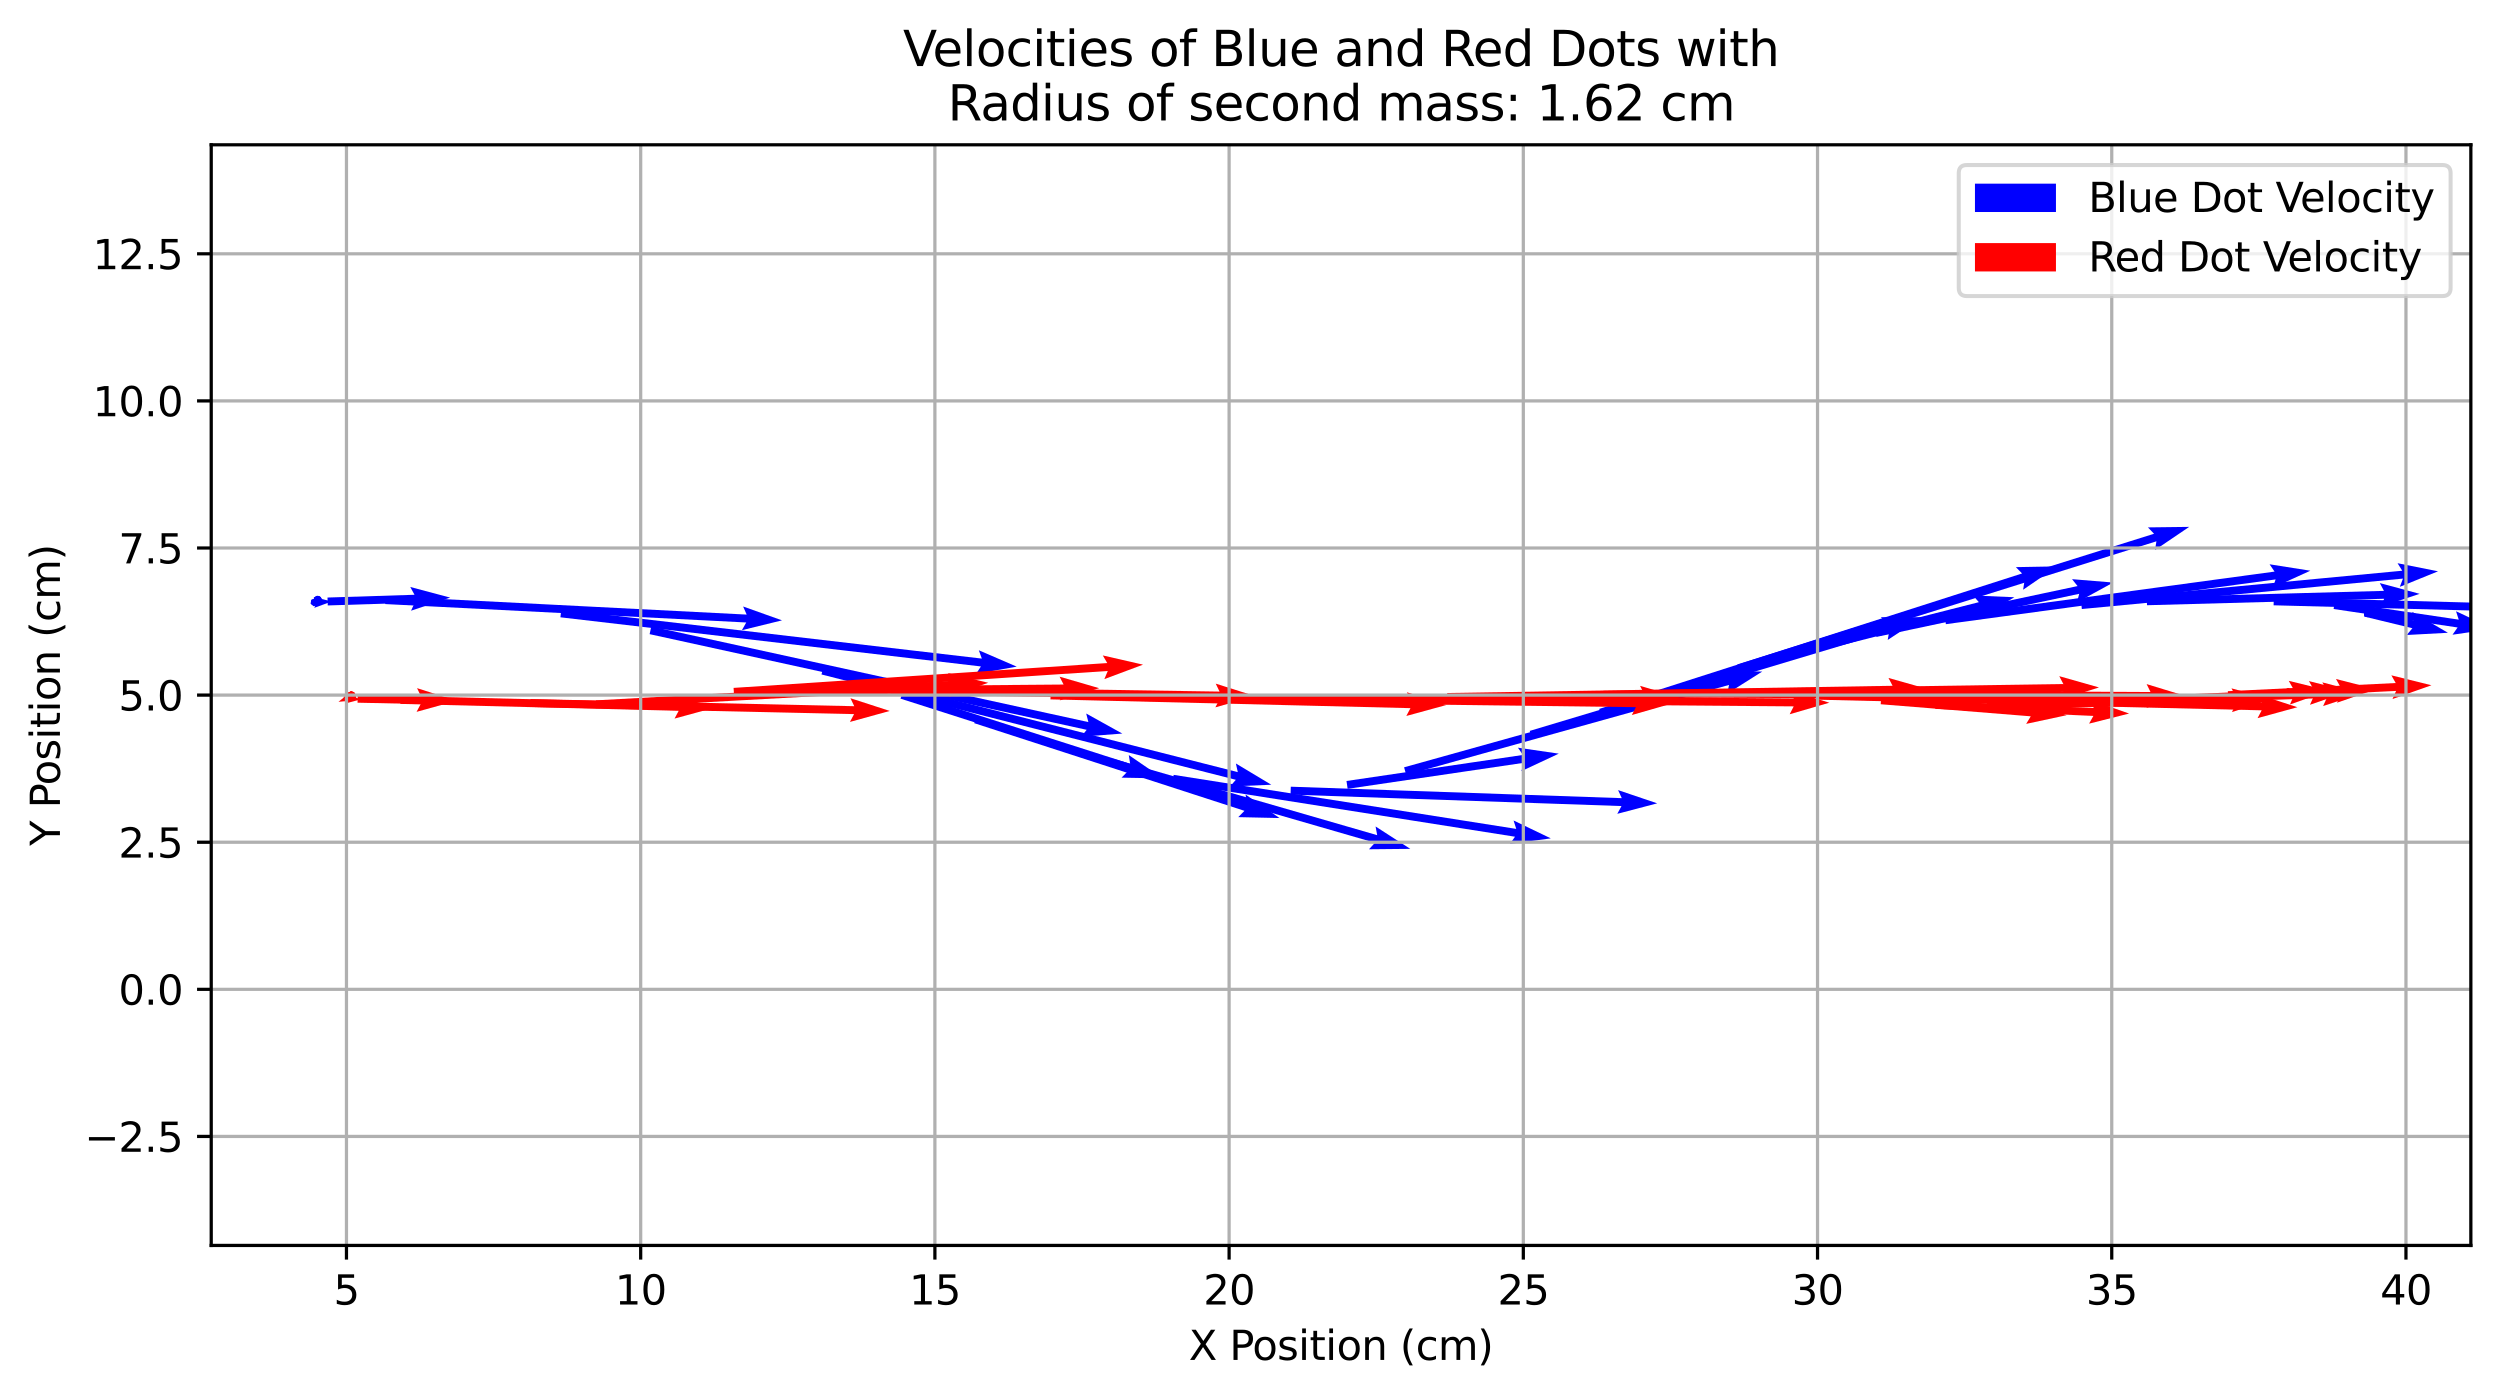 <?xml version="1.0" encoding="utf-8" standalone="no"?>
<!DOCTYPE svg PUBLIC "-//W3C//DTD SVG 1.1//EN"
  "http://www.w3.org/Graphics/SVG/1.1/DTD/svg11.dtd">
<svg xmlns:xlink="http://www.w3.org/1999/xlink" width="617.361pt" height="345.112pt" viewBox="0 0 617.361 345.112" xmlns="http://www.w3.org/2000/svg" version="1.1">
 <defs>
  <style type="text/css">*{stroke-linejoin: round; stroke-linecap: butt}</style>
 </defs>
 <g id="figure_1">
  <g id="patch_1">
   <path d="M 0 345.112 
L 617.361 345.112 
L 617.361 0 
L 0 0 
z
" style="fill: #ffffff"/>
  </g>
  <g id="axes_1">
   <g id="patch_2">
    <path d="M 52.161 307.555 
L 610.161 307.555 
L 610.161 35.755 
L 52.161 35.755 
z
" style="fill: #ffffff"/>
   </g>
   <g id="Quiver_1">
    <path d="M 78.16 147.191 
L 77.51 147.919 
L 77.815 148.847 
L 78.771 149.046 
L 79.422 148.318 
L 79.116 147.391 
L 78.16 147.191 
L 77.51 147.919 
" clip-path="url(#p876d530ec3)" style="fill: #0000ff"/>
    <path d="M 77.484 147.904 
L 77.828 148.818 
L 78.791 148.977 
L 79.411 148.223 
L 79.067 147.309 
L 78.104 147.149 
L 77.484 147.904 
L 77.828 148.818 
" clip-path="url(#p876d530ec3)" style="fill: #0000ff"/>
    <path d="M 77.646 148.666 
L 78.532 149.078 
L 79.331 148.517 
L 79.245 147.544 
L 78.36 147.132 
L 77.56 147.693 
L 77.646 148.666 
L 78.532 149.078 
" clip-path="url(#p876d530ec3)" style="fill: #0000ff"/>
    <path d="M 79.248 147.593 
L 78.399 147.11 
L 77.557 147.603 
L 77.562 148.58 
L 78.411 149.063 
L 79.254 148.57 
L 79.248 147.593 
L 78.399 147.11 
" clip-path="url(#p876d530ec3)" style="fill: #0000ff"/>
    <path d="M 79.188 148.751 
L 79.401 147.798 
L 78.682 147.137 
L 77.75 147.429 
L 77.538 148.382 
L 78.256 149.043 
L 79.188 148.751 
L 79.401 147.798 
" clip-path="url(#p876d530ec3)" style="fill: #0000ff"/>
    <path d="M 79.133 148.811 
L 79.4 147.872 
L 78.721 147.171 
L 77.774 147.408 
L 77.506 148.347 
L 78.185 149.049 
L 79.133 148.811 
L 79.4 147.872 
" clip-path="url(#p876d530ec3)" style="fill: #0000ff"/>
    <path d="M 77.933 148.955 
L 78.881 149.188 
L 79.557 148.483 
L 79.284 147.545 
L 78.336 147.312 
L 77.66 148.017 
L 77.933 148.955 
L 78.881 149.188 
" clip-path="url(#p876d530ec3)" style="fill: #0000ff"/>
    <path d="M 76.843 149.148 
L 77.658 149.687 
L 78.532 149.251 
L 78.591 148.277 
L 77.777 147.738 
L 76.903 148.173 
L 76.843 149.148 
L 77.658 149.687 
" clip-path="url(#p876d530ec3)" style="fill: #0000ff"/>
    <path d="M 76.693 149.068 
L 77.433 149.705 
L 78.355 149.383 
L 78.537 148.424 
L 77.797 147.787 
L 76.875 148.109 
L 76.693 149.068 
L 77.433 149.705 
" clip-path="url(#p876d530ec3)" style="fill: #0000ff"/>
    <path d="M 77.499 148.337 
L 77.941 148.311 
L 77.447 147.452 
L 81.949 148.52 
L 77.602 150.106 
L 77.993 149.196 
L 77.55 149.221 
L 77.499 148.337 
" clip-path="url(#p876d530ec3)" style="fill: #0000ff"/>
    <path d="M 80.874 147.56 
L 102.356 146.875 
L 101.317 144.954 
L 111.171 147.571 
L 101.504 150.81 
L 102.418 148.827 
L 80.937 149.512 
L 80.874 147.56 
" clip-path="url(#p876d530ec3)" style="fill: #0000ff"/>
    <path d="M 95.226 147.221 
L 184.385 151.769 
L 183.509 149.769 
L 193.113 153.192 
L 183.211 155.62 
L 184.286 153.719 
L 95.126 149.171 
L 95.226 147.221 
" clip-path="url(#p876d530ec3)" style="fill: #0000ff"/>
    <path d="M 138.616 150.498 
L 242.459 162.635 
L 241.716 160.582 
L 251.075 164.625 
L 241.036 166.401 
L 242.232 164.575 
L 138.39 152.438 
L 138.616 150.498 
" clip-path="url(#p876d530ec3)" style="fill: #0000ff"/>
    <path d="M 160.835 154.693 
L 268.767 178.317 
L 268.231 176.2 
L 277.144 181.15 
L 266.978 181.924 
L 268.35 180.225 
L 160.418 156.601 
L 160.835 154.693 
" clip-path="url(#p876d530ec3)" style="fill: #0000ff"/>
    <path d="M 203.346 164.661 
L 305.663 190.675 
L 305.198 188.541 
L 313.94 193.786 
L 303.754 194.22 
L 305.182 192.567 
L 202.865 166.554 
L 203.346 164.661 
" clip-path="url(#p876d530ec3)" style="fill: #0000ff"/>
    <path d="M 222.97 170.666 
L 279.083 188.616 
L 278.748 186.459 
L 287.157 192.224 
L 276.963 192.039 
L 278.488 190.476 
L 222.375 172.526 
L 222.97 170.666 
" clip-path="url(#p876d530ec3)" style="fill: #0000ff"/>
    <path d="M 241.187 176.725 
L 307.915 198.371 
L 307.589 196.212 
L 315.974 202.012 
L 305.781 201.785 
L 307.313 200.229 
L 240.585 178.583 
L 241.187 176.725 
" clip-path="url(#p876d530ec3)" style="fill: #0000ff"/>
    <path d="M 274.675 187.319 
L 340.086 206.24 
L 339.691 204.093 
L 348.257 209.62 
L 338.063 209.721 
L 339.544 208.116 
L 274.132 189.196 
L 274.675 187.319 
" clip-path="url(#p876d530ec3)" style="fill: #0000ff"/>
    <path d="M 289.834 191.351 
L 374.429 204.694 
L 373.769 202.613 
L 382.958 207.028 
L 372.856 208.4 
L 374.125 206.623 
L 289.53 193.28 
L 289.834 191.351 
" clip-path="url(#p876d530ec3)" style="fill: #0000ff"/>
    <path d="M 318.757 194.272 
L 400.489 197.101 
L 399.58 195.115 
L 409.238 198.381 
L 399.378 200.971 
L 400.421 199.053 
L 318.689 196.223 
L 318.757 194.272 
" clip-path="url(#p876d530ec3)" style="fill: #0000ff"/>
    <path d="M 332.507 192.861 
L 376.092 186.427 
L 374.841 184.638 
L 384.929 186.11 
L 375.696 190.434 
L 376.377 188.359 
L 332.793 194.793 
L 332.507 192.861 
" clip-path="url(#p876d530ec3)" style="fill: #0000ff"/>
    <path d="M 346.734 189.484 
L 426.449 167.256 
L 424.983 165.637 
L 435.176 165.836 
L 426.557 171.281 
L 426.973 169.138 
L 347.259 191.365 
L 346.734 189.484 
" clip-path="url(#p876d530ec3)" style="fill: #0000ff"/>
    <path d="M 377.753 180.494 
L 465.973 154.009 
L 464.476 152.419 
L 474.671 152.417 
L 466.161 158.031 
L 466.535 155.879 
L 378.315 182.365 
L 377.753 180.494 
" clip-path="url(#p876d530ec3)" style="fill: #0000ff"/>
    <path d="M 394.916 175.059 
L 499.336 141.615 
L 497.81 140.052 
L 508.004 139.864 
L 499.598 145.632 
L 499.932 143.474 
L 395.511 176.919 
L 394.916 175.059 
" clip-path="url(#p876d530ec3)" style="fill: #0000ff"/>
    <path d="M 429.028 164.077 
L 531.93 131.808 
L 530.414 130.237 
L 540.608 130.11 
L 532.167 135.827 
L 532.515 133.672 
L 429.612 165.941 
L 429.028 164.077 
" clip-path="url(#p876d530ec3)" style="fill: #0000ff"/>
    <path d="M 445.942 159.562 
L 488.664 148.703 
L 487.237 147.05 
L 497.423 147.484 
L 488.68 152.729 
L 489.146 150.595 
L 446.423 161.455 
L 445.942 159.562 
" clip-path="url(#p876d530ec3)" style="fill: #0000ff"/>
    <path d="M 462.987 155.369 
L 513.042 144.729 
L 511.68 143.022 
L 521.841 143.857 
L 512.899 148.753 
L 513.448 146.639 
L 463.393 157.279 
L 462.987 155.369 
" clip-path="url(#p876d530ec3)" style="fill: #0000ff"/>
    <path d="M 480.255 152.201 
L 561.688 141.15 
L 560.457 139.346 
L 570.528 140.935 
L 561.245 145.152 
L 561.95 143.085 
L 480.518 154.136 
L 480.255 152.201 
" clip-path="url(#p876d530ec3)" style="fill: #0000ff"/>
    <path d="M 513.912 148.45 
L 593.22 140.937 
L 592.064 139.084 
L 602.062 141.08 
L 592.616 144.917 
L 593.404 142.881 
L 514.096 150.394 
L 513.912 148.45 
" clip-path="url(#p876d530ec3)" style="fill: #0000ff"/>
    <path d="M 530.138 147.505 
L 588.705 145.911 
L 587.676 143.985 
L 597.517 146.648 
L 587.835 149.842 
L 588.758 147.863 
L 530.191 149.457 
L 530.138 147.505 
" clip-path="url(#p876d530ec3)" style="fill: #0000ff"/>
    <path d="M 561.503 147.523 
L 616.278 148.963 
L 615.353 146.985 
L 625.038 150.17 
L 615.199 152.842 
L 616.226 150.916 
L 561.451 149.475 
L 561.503 147.523 
" clip-path="url(#p876d530ec3)" style="fill: #0000ff"/>
    <path d="M 576.561 148.458 
L 607.176 153.018 
L 606.498 150.943 
L 615.725 155.279 
L 605.635 156.738 
L 606.888 154.95 
L 576.274 150.39 
L 576.561 148.458 
" clip-path="url(#p876d530ec3)" style="fill: #0000ff"/>
    <path d="M 584.242 150.349 
L 596.19 153.244 
L 595.701 151.116 
L 604.502 156.262 
L 594.321 156.81 
L 595.73 155.142 
L 583.782 152.247 
L 584.242 150.349 
" clip-path="url(#p876d530ec3)" style="fill: #0000ff"/>
    <path d="M 585.615 151.563 
L 585.301 150.638 
L 584.344 150.448 
L 583.7 151.182 
L 584.014 152.106 
L 584.971 152.297 
L 585.615 151.563 
L 585.301 150.638 
" clip-path="url(#p876d530ec3)" style="fill: #0000ff"/>
    <path d="M 585.597 151.835 
L 585.532 150.861 
L 584.655 150.43 
L 583.844 150.973 
L 583.909 151.948 
L 584.785 152.378 
L 585.597 151.835 
L 585.532 150.861 
" clip-path="url(#p876d530ec3)" style="fill: #0000ff"/>
    <path d="M 585.704 151.699 
L 585.473 150.75 
L 584.535 150.477 
L 583.83 151.152 
L 584.062 152.1 
L 584.999 152.374 
L 585.704 151.699 
L 585.473 150.75 
" clip-path="url(#p876d530ec3)" style="fill: #0000ff"/>
    <path d="M 584.877 152.378 
L 585.66 151.796 
L 585.548 150.826 
L 584.652 150.438 
L 583.868 151.021 
L 583.98 151.991 
L 584.877 152.378 
L 585.66 151.796 
" clip-path="url(#p876d530ec3)" style="fill: #0000ff"/>
    <path d="M 584.226 152.273 
L 585.2 152.34 
L 585.745 151.53 
L 585.316 150.653 
L 584.342 150.586 
L 583.797 151.396 
L 584.226 152.273 
L 585.2 152.34 
" clip-path="url(#p876d530ec3)" style="fill: #0000ff"/>
    <path d="M 584.452 150.522 
L 583.8 151.25 
L 584.104 152.178 
L 585.06 152.378 
L 585.711 151.651 
L 585.407 150.723 
L 584.452 150.522 
L 583.8 151.25 
" clip-path="url(#p876d530ec3)" style="fill: #0000ff"/>
    <path d="M 584.559 150.451 
L 583.826 151.096 
L 584.019 152.054 
L 584.944 152.366 
L 585.677 151.72 
L 585.484 150.763 
L 584.559 150.451 
L 583.826 151.096 
" clip-path="url(#p876d530ec3)" style="fill: #0000ff"/>
    <path d="M 585.039 152.324 
L 585.692 151.597 
L 585.389 150.669 
L 584.433 150.468 
L 583.781 151.194 
L 584.084 152.122 
L 585.039 152.324 
L 585.692 151.597 
" clip-path="url(#p876d530ec3)" style="fill: #0000ff"/>
    <path d="M 585.144 152.346 
L 585.728 151.563 
L 585.342 150.666 
L 584.372 150.552 
L 583.788 151.335 
L 584.175 152.232 
L 585.144 152.346 
L 585.728 151.563 
" clip-path="url(#p876d530ec3)" style="fill: #0000ff"/>
    <path d="M 583.972 152.021 
L 584.87 152.403 
L 585.651 151.816 
L 585.533 150.847 
L 584.634 150.464 
L 583.854 151.051 
L 583.972 152.021 
L 584.87 152.403 
" clip-path="url(#p876d530ec3)" style="fill: #0000ff"/>
    <path d="M 584.145 150.687 
L 583.778 151.592 
L 584.378 152.362 
L 585.345 152.228 
L 585.712 151.323 
L 585.112 150.552 
L 584.145 150.687 
L 583.778 151.592 
" clip-path="url(#p876d530ec3)" style="fill: #0000ff"/>
    <path d="M 584.68 150.436 
L 583.863 150.971 
L 583.917 151.946 
L 584.789 152.386 
L 585.606 151.851 
L 585.552 150.877 
L 584.68 150.436 
L 583.863 150.971 
" clip-path="url(#p876d530ec3)" style="fill: #0000ff"/>
    <path d="M 585.668 151.756 
L 585.505 150.793 
L 584.59 150.453 
L 583.838 151.075 
L 584 152.038 
L 584.916 152.378 
L 585.668 151.756 
L 585.505 150.793 
" clip-path="url(#p876d530ec3)" style="fill: #0000ff"/>
    <path d="M 585.423 150.704 
L 584.47 150.492 
L 583.81 151.212 
L 584.104 152.144 
L 585.057 152.355 
L 585.717 151.635 
L 585.423 150.704 
L 584.47 150.492 
" clip-path="url(#p876d530ec3)" style="fill: #0000ff"/>
    <path d="M 583.8 151.469 
L 584.351 152.276 
L 585.325 152.203 
L 585.748 151.323 
L 585.197 150.516 
L 584.224 150.589 
L 583.8 151.469 
L 584.351 152.276 
" clip-path="url(#p876d530ec3)" style="fill: #0000ff"/>
    <path d="M 583.761 151.487 
L 584.314 152.292 
L 585.287 152.216 
L 585.708 151.335 
L 585.155 150.53 
L 584.182 150.606 
L 583.761 151.487 
L 584.314 152.292 
" clip-path="url(#p876d530ec3)" style="fill: #0000ff"/>
    <path d="M 584.994 150.462 
L 584.044 150.69 
L 583.767 151.627 
L 584.44 152.335 
L 585.389 152.107 
L 585.666 151.17 
L 584.994 150.462 
L 584.044 150.69 
" clip-path="url(#p876d530ec3)" style="fill: #0000ff"/>
    <path d="M 585.683 151.681 
L 585.463 150.73 
L 584.529 150.444 
L 583.815 151.11 
L 584.035 152.062 
L 584.968 152.347 
L 585.683 151.681 
L 585.463 150.73 
" clip-path="url(#p876d530ec3)" style="fill: #0000ff"/>
    <path d="M 585.704 151.781 
L 585.564 150.815 
L 584.657 150.453 
L 583.89 151.058 
L 584.031 152.024 
L 584.938 152.386 
L 585.704 151.781 
L 585.564 150.815 
" clip-path="url(#p876d530ec3)" style="fill: #0000ff"/>
    <path d="M 584.02 152.015 
L 584.926 152.379 
L 585.695 151.777 
L 585.557 150.81 
L 584.651 150.446 
L 583.882 151.049 
L 584.02 152.015 
L 584.926 152.379 
" clip-path="url(#p876d530ec3)" style="fill: #0000ff"/>
    <path d="M 583.89 151.883 
L 584.706 152.42 
L 585.578 151.981 
L 585.634 151.006 
L 584.818 150.47 
L 583.946 150.908 
L 583.89 151.883 
L 584.706 152.42 
" clip-path="url(#p876d530ec3)" style="fill: #0000ff"/>
    <path d="M 584.447 150.497 
L 583.809 151.236 
L 584.13 152.159 
L 585.089 152.342 
L 585.727 151.603 
L 585.406 150.681 
L 584.447 150.497 
L 583.809 151.236 
" clip-path="url(#p876d530ec3)" style="fill: #0000ff"/>
    <path d="M 583.85 150.99 
L 583.947 151.962 
L 584.837 152.363 
L 585.63 151.793 
L 585.533 150.822 
L 584.642 150.42 
L 583.85 150.99 
L 583.947 151.962 
" clip-path="url(#p876d530ec3)" style="fill: #0000ff"/>
    <path d="M 585.332 152.192 
L 585.72 151.296 
L 585.139 150.511 
L 584.169 150.622 
L 583.78 151.518 
L 584.361 152.303 
L 585.332 152.192 
L 585.72 151.296 
" clip-path="url(#p876d530ec3)" style="fill: #0000ff"/>
    <path d="M 583.855 151.792 
L 584.634 152.38 
L 585.533 152 
L 585.654 151.031 
L 584.874 150.442 
L 583.975 150.823 
L 583.855 151.792 
L 584.634 152.38 
" clip-path="url(#p876d530ec3)" style="fill: #0000ff"/>
    <path d="M 584.83 152.387 
L 585.622 151.816 
L 585.523 150.844 
L 584.633 150.444 
L 583.841 151.015 
L 583.939 151.986 
L 584.83 152.387 
L 585.622 151.816 
" clip-path="url(#p876d530ec3)" style="fill: #0000ff"/>
    <path d="M 585.475 152.143 
L 585.717 151.197 
L 585.02 150.514 
L 584.079 150.777 
L 583.836 151.723 
L 584.534 152.406 
L 585.475 152.143 
L 585.717 151.197 
" clip-path="url(#p876d530ec3)" style="fill: #0000ff"/>
   </g>
   <g id="Quiver_2">
    <path d="M 86.068 172.237 
L 86.99 172.558 
L 87.729 171.92 
L 87.546 170.961 
L 86.624 170.64 
L 85.885 171.278 
L 86.068 172.237 
L 86.99 172.558 
" clip-path="url(#p876d530ec3)" style="fill: #ff0000"/>
    <path d="M 86.5 172.636 
L 87.431 172.341 
L 87.641 171.388 
L 86.92 170.729 
L 85.989 171.024 
L 85.779 171.977 
L 86.5 172.636 
L 87.431 172.341 
" clip-path="url(#p876d530ec3)" style="fill: #ff0000"/>
    <path d="M 85.786 171.724 
L 86.272 172.571 
L 87.249 172.574 
L 87.739 171.729 
L 87.253 170.882 
L 86.277 170.88 
L 85.786 171.724 
L 86.272 172.571 
" clip-path="url(#p876d530ec3)" style="fill: #ff0000"/>
    <path d="M 86.495 172.644 
L 87.395 172.266 
L 87.517 171.297 
L 86.739 170.706 
L 85.839 171.085 
L 85.717 172.054 
L 86.495 172.644 
L 87.395 172.266 
" clip-path="url(#p876d530ec3)" style="fill: #ff0000"/>
    <path d="M 87.702 172.02 
L 87.422 171.084 
L 86.471 170.859 
L 85.802 171.57 
L 86.082 172.505 
L 87.032 172.73 
L 87.702 172.02 
L 87.422 171.084 
" clip-path="url(#p876d530ec3)" style="fill: #ff0000"/>
    <path d="M 87.519 172.368 
L 87.684 171.406 
L 86.933 170.782 
L 86.017 171.12 
L 85.852 172.082 
L 86.602 172.706 
L 87.519 172.368 
L 87.684 171.406 
" clip-path="url(#p876d530ec3)" style="fill: #ff0000"/>
    <path d="M 86.329 172.678 
L 87.269 172.943 
L 87.969 172.262 
L 87.729 171.316 
L 86.789 171.05 
L 86.089 171.732 
L 86.329 172.678 
L 87.269 172.943 
" clip-path="url(#p876d530ec3)" style="fill: #ff0000"/>
    <path d="M 85.893 172.629 
L 85.671 172.72 
L 86.075 173.073 
L 83.582 173.314 
L 85.531 171.741 
L 85.49 172.276 
L 85.712 172.185 
L 85.893 172.629 
" clip-path="url(#p876d530ec3)" style="fill: #ff0000"/>
    <path d="M 84.923 173.033 
L 85.786 173.491 
L 86.613 172.973 
L 86.578 171.997 
L 85.716 171.539 
L 84.888 172.058 
L 84.923 173.033 
L 85.786 173.491 
" clip-path="url(#p876d530ec3)" style="fill: #ff0000"/>
    <path d="M 85.569 172.226 
L 85.926 172.238 
L 85.592 171.513 
L 89.125 172.699 
L 85.523 173.653 
L 85.903 172.951 
L 85.546 172.94 
L 85.569 172.226 
" clip-path="url(#p876d530ec3)" style="fill: #ff0000"/>
    <path d="M 88.333 171.575 
L 103.928 171.904 
L 102.993 169.931 
L 112.694 173.066 
L 102.87 175.789 
L 103.887 173.857 
L 88.292 173.528 
L 88.333 171.575 
" clip-path="url(#p876d530ec3)" style="fill: #ff0000"/>
    <path d="M 98.92 171.875 
L 167.649 173.571 
L 166.721 171.594 
L 176.41 174.764 
L 166.576 177.451 
L 167.601 175.523 
L 98.872 173.827 
L 98.92 171.875 
" clip-path="url(#p876d530ec3)" style="fill: #ff0000"/>
    <path d="M 130.994 172.628 
L 210.95 174.393 
L 210.017 172.419 
L 219.715 175.563 
L 209.887 178.277 
L 210.907 176.346 
L 130.95 174.581 
L 130.994 172.628 
" clip-path="url(#p876d530ec3)" style="fill: #ff0000"/>
    <path d="M 147.137 172.947 
L 235.201 168.112 
L 234.119 166.216 
L 244.03 168.606 
L 234.44 172.066 
L 235.308 170.062 
L 147.244 174.897 
L 147.137 172.947 
" clip-path="url(#p876d530ec3)" style="fill: #ff0000"/>
    <path d="M 181.15 169.872 
L 273.43 163.74 
L 272.326 161.856 
L 282.264 164.132 
L 272.714 167.702 
L 273.559 165.689 
L 181.279 171.821 
L 181.15 169.872 
" clip-path="url(#p876d530ec3)" style="fill: #ff0000"/>
    <path d="M 200.576 169.566 
L 262.646 169.042 
L 261.653 167.097 
L 271.442 169.944 
L 261.702 172.956 
L 262.662 170.995 
L 200.593 171.519 
L 200.576 169.566 
" clip-path="url(#p876d530ec3)" style="fill: #ff0000"/>
    <path d="M 219.969 169.523 
L 301.163 170.786 
L 300.217 168.818 
L 309.935 171.899 
L 300.126 174.676 
L 301.132 172.738 
L 219.938 171.475 
L 219.969 169.523 
" clip-path="url(#p876d530ec3)" style="fill: #ff0000"/>
    <path d="M 259.453 170.754 
L 348.352 172.923 
L 347.424 170.946 
L 357.114 174.113 
L 347.281 176.804 
L 348.305 174.875 
L 259.406 172.706 
L 259.453 170.754 
" clip-path="url(#p876d530ec3)" style="fill: #ff0000"/>
    <path d="M 279.151 171.128 
L 404 172.677 
L 403.048 170.712 
L 412.776 173.762 
L 402.975 176.57 
L 403.976 174.63 
L 279.127 173.081 
L 279.151 171.128 
" clip-path="url(#p876d530ec3)" style="fill: #ff0000"/>
    <path d="M 318.856 171.491 
L 442.96 172.483 
L 441.999 170.522 
L 451.74 173.53 
L 441.952 176.381 
L 442.944 174.436 
L 318.84 173.444 
L 318.856 171.491 
" clip-path="url(#p876d530ec3)" style="fill: #ff0000"/>
    <path d="M 338.165 171.6 
L 405.99 171.316 
L 405.005 169.367 
L 414.782 172.255 
L 405.03 175.226 
L 405.998 173.269 
L 338.173 173.553 
L 338.165 171.6 
" clip-path="url(#p876d530ec3)" style="fill: #ff0000"/>
    <path d="M 357.378 171.134 
L 467.359 169.354 
L 466.351 167.417 
L 476.162 170.188 
L 466.445 173.276 
L 467.39 171.307 
L 357.409 173.087 
L 357.378 171.134 
" clip-path="url(#p876d530ec3)" style="fill: #ff0000"/>
    <path d="M 395.847 170.6 
L 509.53 168.914 
L 508.524 166.975 
L 518.332 169.76 
L 508.611 172.834 
L 509.559 170.867 
L 395.876 172.553 
L 395.847 170.6 
" clip-path="url(#p876d530ec3)" style="fill: #ff0000"/>
    <path d="M 414.786 170.287 
L 531.06 170.891 
L 530.093 168.933 
L 539.843 171.913 
L 530.063 174.792 
L 531.05 172.844 
L 414.776 172.24 
L 414.786 170.287 
" clip-path="url(#p876d530ec3)" style="fill: #ff0000"/>
    <path d="M 449.202 170.838 
L 558.561 173.457 
L 557.631 171.481 
L 567.324 174.643 
L 557.491 177.338 
L 558.514 175.409 
L 449.155 172.791 
L 449.202 170.838 
" clip-path="url(#p876d530ec3)" style="fill: #ff0000"/>
    <path d="M 464.582 171.964 
L 501.64 174.944 
L 500.823 172.919 
L 510.322 176.621 
L 500.353 178.759 
L 501.483 176.89 
L 464.426 173.911 
L 464.582 171.964 
" clip-path="url(#p876d530ec3)" style="fill: #ff0000"/>
    <path d="M 477.992 173.113 
L 517.035 174.841 
L 516.146 172.847 
L 525.772 176.205 
L 515.887 178.7 
L 516.949 176.792 
L 477.906 175.064 
L 477.992 173.113 
" clip-path="url(#p876d530ec3)" style="fill: #ff0000"/>
    <path d="M 490.639 173.187 
L 552.07 171.913 
L 551.053 169.98 
L 560.877 172.706 
L 551.175 175.838 
L 552.11 173.865 
L 490.679 175.14 
L 490.639 173.187 
" clip-path="url(#p876d530ec3)" style="fill: #ff0000"/>
    <path d="M 514.959 172.347 
L 574.526 170.425 
L 573.487 168.504 
L 583.342 171.117 
L 573.676 174.36 
L 574.589 172.377 
L 515.022 174.299 
L 514.959 172.347 
" clip-path="url(#p876d530ec3)" style="fill: #ff0000"/>
    <path d="M 526.778 172.024 
L 571.24 170.101 
L 570.18 168.192 
L 580.062 170.697 
L 570.433 174.045 
L 571.324 172.052 
L 526.862 173.975 
L 526.778 172.024 
" clip-path="url(#p876d530ec3)" style="fill: #ff0000"/>
    <path d="M 550.154 170.686 
L 591.605 168.671 
L 590.535 166.768 
L 600.431 169.22 
L 590.819 172.62 
L 591.7 170.622 
L 550.249 172.637 
L 550.154 170.686 
" clip-path="url(#p876d530ec3)" style="fill: #ff0000"/>
    <path d="M 561.06 170.289 
L 577.921 169.589 
L 576.864 167.678 
L 586.742 170.2 
L 577.107 173.532 
L 578.002 171.54 
L 561.141 172.24 
L 561.06 170.289 
" clip-path="url(#p876d530ec3)" style="fill: #ff0000"/>
    <path d="M 564.671 170.107 
L 566.261 170.026 
L 565.185 168.125 
L 575.088 170.551 
L 565.486 173.977 
L 566.361 171.976 
L 564.771 172.058 
L 564.671 170.107 
" clip-path="url(#p876d530ec3)" style="fill: #ff0000"/>
    <path d="M 565.86 170.669 
L 565.073 170.091 
L 564.179 170.483 
L 564.072 171.454 
L 564.859 172.032 
L 565.753 171.639 
L 565.86 170.669 
L 565.073 170.091 
" clip-path="url(#p876d530ec3)" style="fill: #ff0000"/>
    <path d="M 565.785 170.436 
L 564.89 170.045 
L 564.104 170.625 
L 564.213 171.595 
L 565.108 171.986 
L 565.894 171.407 
L 565.785 170.436 
L 564.89 170.045 
" clip-path="url(#p876d530ec3)" style="fill: #ff0000"/>
    <path d="M 566.03 171.155 
L 565.673 170.247 
L 564.707 170.101 
L 564.098 170.865 
L 564.455 171.774 
L 565.421 171.919 
L 566.03 171.155 
L 565.673 170.247 
" clip-path="url(#p876d530ec3)" style="fill: #ff0000"/>
    <path d="M 564.033 171.148 
L 564.617 171.93 
L 565.587 171.816 
L 565.973 170.919 
L 565.389 170.137 
L 564.419 170.251 
L 564.033 171.148 
L 564.617 171.93 
" clip-path="url(#p876d530ec3)" style="fill: #ff0000"/>
    <path d="M 564.632 170.122 
L 564.049 170.905 
L 564.435 171.802 
L 565.405 171.916 
L 565.988 171.133 
L 565.602 170.236 
L 564.632 170.122 
L 564.049 170.905 
" clip-path="url(#p876d530ec3)" style="fill: #ff0000"/>
    <path d="M 565.511 170.163 
L 564.535 170.131 
L 564.019 170.96 
L 564.479 171.821 
L 565.455 171.853 
L 565.971 171.024 
L 565.511 170.163 
L 564.535 170.131 
" clip-path="url(#p876d530ec3)" style="fill: #ff0000"/>
    <path d="M 565.974 170.627 
L 565.231 169.993 
L 564.31 170.319 
L 564.133 171.279 
L 564.875 171.913 
L 565.796 171.587 
L 565.974 170.627 
L 565.231 169.993 
" clip-path="url(#p876d530ec3)" style="fill: #ff0000"/>
    <path d="M 564.561 171.882 
L 565.537 171.846 
L 565.994 170.983 
L 565.476 170.156 
L 564.5 170.191 
L 564.043 171.054 
L 564.561 171.882 
L 565.537 171.846 
" clip-path="url(#p876d530ec3)" style="fill: #ff0000"/>
    <path d="M 564.069 170.792 
L 564.347 171.728 
L 565.296 171.955 
L 565.968 171.246 
L 565.69 170.31 
L 564.74 170.083 
L 564.069 170.792 
L 564.347 171.728 
" clip-path="url(#p876d530ec3)" style="fill: #ff0000"/>
    <path d="M 564.377 170.268 
L 564.043 171.186 
L 564.672 171.933 
L 565.633 171.763 
L 565.967 170.845 
L 565.338 170.098 
L 564.377 170.268 
L 564.043 171.186 
" clip-path="url(#p876d530ec3)" style="fill: #ff0000"/>
    <path d="M 565.851 171.461 
L 565.829 170.485 
L 564.973 170.016 
L 564.138 170.523 
L 564.16 171.499 
L 565.017 171.968 
L 565.851 171.461 
L 565.829 170.485 
" clip-path="url(#p876d530ec3)" style="fill: #ff0000"/>
    <path d="M 565.735 171.715 
L 565.977 170.769 
L 565.278 170.087 
L 564.338 170.35 
L 564.096 171.296 
L 564.795 171.979 
L 565.735 171.715 
L 565.977 170.769 
" clip-path="url(#p876d530ec3)" style="fill: #ff0000"/>
    <path d="M 564.338 170.35 
L 564.096 171.296 
L 564.795 171.979 
L 565.735 171.715 
L 565.977 170.769 
L 565.278 170.087 
L 564.338 170.35 
L 564.096 171.296 
" clip-path="url(#p876d530ec3)" style="fill: #ff0000"/>
    <path d="M 565.693 171.674 
L 565.935 170.728 
L 565.236 170.046 
L 564.296 170.31 
L 564.055 171.256 
L 564.753 171.938 
L 565.693 171.674 
L 565.935 170.728 
" clip-path="url(#p876d530ec3)" style="fill: #ff0000"/>
    <path d="M 565.159 172.001 
L 565.937 171.411 
L 565.815 170.442 
L 564.914 170.064 
L 564.136 170.654 
L 564.259 171.623 
L 565.159 172.001 
L 565.937 171.411 
" clip-path="url(#p876d530ec3)" style="fill: #ff0000"/>
    <path d="M 565.929 171.446 
L 565.798 170.479 
L 564.894 170.109 
L 564.122 170.707 
L 564.253 171.675 
L 565.157 172.044 
L 565.929 171.446 
L 565.798 170.479 
" clip-path="url(#p876d530ec3)" style="fill: #ff0000"/>
    <path d="M 565.114 170.066 
L 564.25 170.521 
L 564.213 171.497 
L 565.04 172.017 
L 565.903 171.562 
L 565.94 170.586 
L 565.114 170.066 
L 564.25 170.521 
" clip-path="url(#p876d530ec3)" style="fill: #ff0000"/>
    <path d="M 564.072 171.302 
L 564.787 171.967 
L 565.72 171.681 
L 565.939 170.729 
L 565.224 170.064 
L 564.29 170.351 
L 564.072 171.302 
L 564.787 171.967 
" clip-path="url(#p876d530ec3)" style="fill: #ff0000"/>
    <path d="M 564.995 170.073 
L 564.154 170.571 
L 564.165 171.547 
L 565.016 172.026 
L 565.856 171.529 
L 565.846 170.552 
L 564.995 170.073 
L 564.154 170.571 
" clip-path="url(#p876d530ec3)" style="fill: #ff0000"/>
    <path d="M 565.468 170.156 
L 564.492 170.185 
L 564.029 171.045 
L 564.543 171.876 
L 565.519 171.846 
L 565.981 170.986 
L 565.468 170.156 
L 564.492 170.185 
" clip-path="url(#p876d530ec3)" style="fill: #ff0000"/>
    <path d="M 565.958 170.754 
L 565.259 170.072 
L 564.319 170.337 
L 564.079 171.284 
L 564.778 171.965 
L 565.718 171.7 
L 565.958 170.754 
L 565.259 170.072 
" clip-path="url(#p876d530ec3)" style="fill: #ff0000"/>
    <path d="M 564.867 171.961 
L 565.789 171.64 
L 565.972 170.681 
L 565.232 170.043 
L 564.31 170.364 
L 564.127 171.323 
L 564.867 171.961 
L 565.789 171.64 
" clip-path="url(#p876d530ec3)" style="fill: #ff0000"/>
    <path d="M 565.041 172.025 
L 565.868 171.507 
L 565.833 170.531 
L 564.97 170.074 
L 564.143 170.592 
L 564.178 171.568 
L 565.041 172.025 
L 565.868 171.507 
" clip-path="url(#p876d530ec3)" style="fill: #ff0000"/>
    <path d="M 565.374 170.116 
L 564.412 170.282 
L 564.074 171.199 
L 564.699 171.949 
L 565.661 171.783 
L 565.999 170.867 
L 565.374 170.116 
L 564.412 170.282 
" clip-path="url(#p876d530ec3)" style="fill: #ff0000"/>
    <path d="M 564.182 171.523 
L 565.037 171.995 
L 565.873 171.491 
L 565.855 170.514 
L 565 170.042 
L 564.164 170.547 
L 564.182 171.523 
L 565.037 171.995 
" clip-path="url(#p876d530ec3)" style="fill: #ff0000"/>
    <path d="M 565.224 172.002 
L 565.939 171.338 
L 565.721 170.386 
L 564.788 170.098 
L 564.073 170.763 
L 564.29 171.715 
L 565.224 172.002 
L 565.939 171.338 
" clip-path="url(#p876d530ec3)" style="fill: #ff0000"/>
    <path d="M 565.885 170.548 
L 565.041 170.056 
L 564.193 170.54 
L 564.189 171.517 
L 565.032 172.009 
L 565.88 171.525 
L 565.885 170.548 
L 565.041 170.056 
" clip-path="url(#p876d530ec3)" style="fill: #ff0000"/>
   </g>
   <g id="matplotlib.axis_1">
    <g id="xtick_1">
     <g id="line2d_1">
      <path d="M 85.558 307.555 
L 85.558 35.755 
" clip-path="url(#p876d530ec3)" style="fill: none; stroke: #b0b0b0; stroke-width: 0.8; stroke-linecap: square"/>
     </g>
     <g id="line2d_2">
      <defs>
       <path id="md94cbd1df2" d="M 0 0 
L 0 3.5 
" style="stroke: #000000; stroke-width: 0.8"/>
      </defs>
      <g>
       <use xlink:href="#md94cbd1df2" x="85.558" y="307.555" style="stroke: #000000; stroke-width: 0.8"/>
      </g>
     </g>
     <g id="text_1">
      <!-- 5 -->
      <g transform="translate(82.376 322.154) scale(0.1 -0.1)">
       <defs>
        <path id="DejaVuSans-35" d="M 691 4666 
L 3169 4666 
L 3169 4134 
L 1269 4134 
L 1269 2991 
Q 1406 3038 1543 3061 
Q 1681 3084 1819 3084 
Q 2600 3084 3056 2656 
Q 3513 2228 3513 1497 
Q 3513 744 3044 326 
Q 2575 -91 1722 -91 
Q 1428 -91 1123 -41 
Q 819 9 494 109 
L 494 744 
Q 775 591 1075 516 
Q 1375 441 1709 441 
Q 2250 441 2565 725 
Q 2881 1009 2881 1497 
Q 2881 1984 2565 2268 
Q 2250 2553 1709 2553 
Q 1456 2553 1204 2497 
Q 953 2441 691 2322 
L 691 4666 
z
" transform="scale(0.016)"/>
       </defs>
       <use xlink:href="#DejaVuSans-35"/>
      </g>
     </g>
    </g>
    <g id="xtick_2">
     <g id="line2d_3">
      <path d="M 158.212 307.555 
L 158.212 35.755 
" clip-path="url(#p876d530ec3)" style="fill: none; stroke: #b0b0b0; stroke-width: 0.8; stroke-linecap: square"/>
     </g>
     <g id="line2d_4">
      <g>
       <use xlink:href="#md94cbd1df2" x="158.212" y="307.555" style="stroke: #000000; stroke-width: 0.8"/>
      </g>
     </g>
     <g id="text_2">
      <!-- 10 -->
      <g transform="translate(151.85 322.154) scale(0.1 -0.1)">
       <defs>
        <path id="DejaVuSans-31" d="M 794 531 
L 1825 531 
L 1825 4091 
L 703 3866 
L 703 4441 
L 1819 4666 
L 2450 4666 
L 2450 531 
L 3481 531 
L 3481 0 
L 794 0 
L 794 531 
z
" transform="scale(0.016)"/>
        <path id="DejaVuSans-30" d="M 2034 4250 
Q 1547 4250 1301 3770 
Q 1056 3291 1056 2328 
Q 1056 1369 1301 889 
Q 1547 409 2034 409 
Q 2525 409 2770 889 
Q 3016 1369 3016 2328 
Q 3016 3291 2770 3770 
Q 2525 4250 2034 4250 
z
M 2034 4750 
Q 2819 4750 3233 4129 
Q 3647 3509 3647 2328 
Q 3647 1150 3233 529 
Q 2819 -91 2034 -91 
Q 1250 -91 836 529 
Q 422 1150 422 2328 
Q 422 3509 836 4129 
Q 1250 4750 2034 4750 
z
" transform="scale(0.016)"/>
       </defs>
       <use xlink:href="#DejaVuSans-31"/>
       <use xlink:href="#DejaVuSans-30" x="63.623"/>
      </g>
     </g>
    </g>
    <g id="xtick_3">
     <g id="line2d_5">
      <path d="M 230.866 307.555 
L 230.866 35.755 
" clip-path="url(#p876d530ec3)" style="fill: none; stroke: #b0b0b0; stroke-width: 0.8; stroke-linecap: square"/>
     </g>
     <g id="line2d_6">
      <g>
       <use xlink:href="#md94cbd1df2" x="230.866" y="307.555" style="stroke: #000000; stroke-width: 0.8"/>
      </g>
     </g>
     <g id="text_3">
      <!-- 15 -->
      <g transform="translate(224.504 322.154) scale(0.1 -0.1)">
       <use xlink:href="#DejaVuSans-31"/>
       <use xlink:href="#DejaVuSans-35" x="63.623"/>
      </g>
     </g>
    </g>
    <g id="xtick_4">
     <g id="line2d_7">
      <path d="M 303.521 307.555 
L 303.521 35.755 
" clip-path="url(#p876d530ec3)" style="fill: none; stroke: #b0b0b0; stroke-width: 0.8; stroke-linecap: square"/>
     </g>
     <g id="line2d_8">
      <g>
       <use xlink:href="#md94cbd1df2" x="303.521" y="307.555" style="stroke: #000000; stroke-width: 0.8"/>
      </g>
     </g>
     <g id="text_4">
      <!-- 20 -->
      <g transform="translate(297.158 322.154) scale(0.1 -0.1)">
       <defs>
        <path id="DejaVuSans-32" d="M 1228 531 
L 3431 531 
L 3431 0 
L 469 0 
L 469 531 
Q 828 903 1448 1529 
Q 2069 2156 2228 2338 
Q 2531 2678 2651 2914 
Q 2772 3150 2772 3378 
Q 2772 3750 2511 3984 
Q 2250 4219 1831 4219 
Q 1534 4219 1204 4116 
Q 875 4013 500 3803 
L 500 4441 
Q 881 4594 1212 4672 
Q 1544 4750 1819 4750 
Q 2544 4750 2975 4387 
Q 3406 4025 3406 3419 
Q 3406 3131 3298 2873 
Q 3191 2616 2906 2266 
Q 2828 2175 2409 1742 
Q 1991 1309 1228 531 
z
" transform="scale(0.016)"/>
       </defs>
       <use xlink:href="#DejaVuSans-32"/>
       <use xlink:href="#DejaVuSans-30" x="63.623"/>
      </g>
     </g>
    </g>
    <g id="xtick_5">
     <g id="line2d_9">
      <path d="M 376.175 307.555 
L 376.175 35.755 
" clip-path="url(#p876d530ec3)" style="fill: none; stroke: #b0b0b0; stroke-width: 0.8; stroke-linecap: square"/>
     </g>
     <g id="line2d_10">
      <g>
       <use xlink:href="#md94cbd1df2" x="376.175" y="307.555" style="stroke: #000000; stroke-width: 0.8"/>
      </g>
     </g>
     <g id="text_5">
      <!-- 25 -->
      <g transform="translate(369.813 322.154) scale(0.1 -0.1)">
       <use xlink:href="#DejaVuSans-32"/>
       <use xlink:href="#DejaVuSans-35" x="63.623"/>
      </g>
     </g>
    </g>
    <g id="xtick_6">
     <g id="line2d_11">
      <path d="M 448.83 307.555 
L 448.83 35.755 
" clip-path="url(#p876d530ec3)" style="fill: none; stroke: #b0b0b0; stroke-width: 0.8; stroke-linecap: square"/>
     </g>
     <g id="line2d_12">
      <g>
       <use xlink:href="#md94cbd1df2" x="448.83" y="307.555" style="stroke: #000000; stroke-width: 0.8"/>
      </g>
     </g>
     <g id="text_6">
      <!-- 30 -->
      <g transform="translate(442.467 322.154) scale(0.1 -0.1)">
       <defs>
        <path id="DejaVuSans-33" d="M 2597 2516 
Q 3050 2419 3304 2112 
Q 3559 1806 3559 1356 
Q 3559 666 3084 287 
Q 2609 -91 1734 -91 
Q 1441 -91 1130 -33 
Q 819 25 488 141 
L 488 750 
Q 750 597 1062 519 
Q 1375 441 1716 441 
Q 2309 441 2620 675 
Q 2931 909 2931 1356 
Q 2931 1769 2642 2001 
Q 2353 2234 1838 2234 
L 1294 2234 
L 1294 2753 
L 1863 2753 
Q 2328 2753 2575 2939 
Q 2822 3125 2822 3475 
Q 2822 3834 2567 4026 
Q 2313 4219 1838 4219 
Q 1578 4219 1281 4162 
Q 984 4106 628 3988 
L 628 4550 
Q 988 4650 1302 4700 
Q 1616 4750 1894 4750 
Q 2613 4750 3031 4423 
Q 3450 4097 3450 3541 
Q 3450 3153 3228 2886 
Q 3006 2619 2597 2516 
z
" transform="scale(0.016)"/>
       </defs>
       <use xlink:href="#DejaVuSans-33"/>
       <use xlink:href="#DejaVuSans-30" x="63.623"/>
      </g>
     </g>
    </g>
    <g id="xtick_7">
     <g id="line2d_13">
      <path d="M 521.484 307.555 
L 521.484 35.755 
" clip-path="url(#p876d530ec3)" style="fill: none; stroke: #b0b0b0; stroke-width: 0.8; stroke-linecap: square"/>
     </g>
     <g id="line2d_14">
      <g>
       <use xlink:href="#md94cbd1df2" x="521.484" y="307.555" style="stroke: #000000; stroke-width: 0.8"/>
      </g>
     </g>
     <g id="text_7">
      <!-- 35 -->
      <g transform="translate(515.122 322.154) scale(0.1 -0.1)">
       <use xlink:href="#DejaVuSans-33"/>
       <use xlink:href="#DejaVuSans-35" x="63.623"/>
      </g>
     </g>
    </g>
    <g id="xtick_8">
     <g id="line2d_15">
      <path d="M 594.139 307.555 
L 594.139 35.755 
" clip-path="url(#p876d530ec3)" style="fill: none; stroke: #b0b0b0; stroke-width: 0.8; stroke-linecap: square"/>
     </g>
     <g id="line2d_16">
      <g>
       <use xlink:href="#md94cbd1df2" x="594.139" y="307.555" style="stroke: #000000; stroke-width: 0.8"/>
      </g>
     </g>
     <g id="text_8">
      <!-- 40 -->
      <g transform="translate(587.776 322.154) scale(0.1 -0.1)">
       <defs>
        <path id="DejaVuSans-34" d="M 2419 4116 
L 825 1625 
L 2419 1625 
L 2419 4116 
z
M 2253 4666 
L 3047 4666 
L 3047 1625 
L 3713 1625 
L 3713 1100 
L 3047 1100 
L 3047 0 
L 2419 0 
L 2419 1100 
L 313 1100 
L 313 1709 
L 2253 4666 
z
" transform="scale(0.016)"/>
       </defs>
       <use xlink:href="#DejaVuSans-34"/>
       <use xlink:href="#DejaVuSans-30" x="63.623"/>
      </g>
     </g>
    </g>
    <g id="text_9">
     <!-- X Position (cm) -->
     <g transform="translate(293.573 335.832) scale(0.1 -0.1)">
      <defs>
       <path id="DejaVuSans-58" d="M 403 4666 
L 1081 4666 
L 2241 2931 
L 3406 4666 
L 4084 4666 
L 2584 2425 
L 4184 0 
L 3506 0 
L 2194 1984 
L 872 0 
L 191 0 
L 1856 2491 
L 403 4666 
z
" transform="scale(0.016)"/>
       <path id="DejaVuSans-20" transform="scale(0.016)"/>
       <path id="DejaVuSans-50" d="M 1259 4147 
L 1259 2394 
L 2053 2394 
Q 2494 2394 2734 2622 
Q 2975 2850 2975 3272 
Q 2975 3691 2734 3919 
Q 2494 4147 2053 4147 
L 1259 4147 
z
M 628 4666 
L 2053 4666 
Q 2838 4666 3239 4311 
Q 3641 3956 3641 3272 
Q 3641 2581 3239 2228 
Q 2838 1875 2053 1875 
L 1259 1875 
L 1259 0 
L 628 0 
L 628 4666 
z
" transform="scale(0.016)"/>
       <path id="DejaVuSans-6f" d="M 1959 3097 
Q 1497 3097 1228 2736 
Q 959 2375 959 1747 
Q 959 1119 1226 758 
Q 1494 397 1959 397 
Q 2419 397 2687 759 
Q 2956 1122 2956 1747 
Q 2956 2369 2687 2733 
Q 2419 3097 1959 3097 
z
M 1959 3584 
Q 2709 3584 3137 3096 
Q 3566 2609 3566 1747 
Q 3566 888 3137 398 
Q 2709 -91 1959 -91 
Q 1206 -91 779 398 
Q 353 888 353 1747 
Q 353 2609 779 3096 
Q 1206 3584 1959 3584 
z
" transform="scale(0.016)"/>
       <path id="DejaVuSans-73" d="M 2834 3397 
L 2834 2853 
Q 2591 2978 2328 3040 
Q 2066 3103 1784 3103 
Q 1356 3103 1142 2972 
Q 928 2841 928 2578 
Q 928 2378 1081 2264 
Q 1234 2150 1697 2047 
L 1894 2003 
Q 2506 1872 2764 1633 
Q 3022 1394 3022 966 
Q 3022 478 2636 193 
Q 2250 -91 1575 -91 
Q 1294 -91 989 -36 
Q 684 19 347 128 
L 347 722 
Q 666 556 975 473 
Q 1284 391 1588 391 
Q 1994 391 2212 530 
Q 2431 669 2431 922 
Q 2431 1156 2273 1281 
Q 2116 1406 1581 1522 
L 1381 1569 
Q 847 1681 609 1914 
Q 372 2147 372 2553 
Q 372 3047 722 3315 
Q 1072 3584 1716 3584 
Q 2034 3584 2315 3537 
Q 2597 3491 2834 3397 
z
" transform="scale(0.016)"/>
       <path id="DejaVuSans-69" d="M 603 3500 
L 1178 3500 
L 1178 0 
L 603 0 
L 603 3500 
z
M 603 4863 
L 1178 4863 
L 1178 4134 
L 603 4134 
L 603 4863 
z
" transform="scale(0.016)"/>
       <path id="DejaVuSans-74" d="M 1172 4494 
L 1172 3500 
L 2356 3500 
L 2356 3053 
L 1172 3053 
L 1172 1153 
Q 1172 725 1289 603 
Q 1406 481 1766 481 
L 2356 481 
L 2356 0 
L 1766 0 
Q 1100 0 847 248 
Q 594 497 594 1153 
L 594 3053 
L 172 3053 
L 172 3500 
L 594 3500 
L 594 4494 
L 1172 4494 
z
" transform="scale(0.016)"/>
       <path id="DejaVuSans-6e" d="M 3513 2113 
L 3513 0 
L 2938 0 
L 2938 2094 
Q 2938 2591 2744 2837 
Q 2550 3084 2163 3084 
Q 1697 3084 1428 2787 
Q 1159 2491 1159 1978 
L 1159 0 
L 581 0 
L 581 3500 
L 1159 3500 
L 1159 2956 
Q 1366 3272 1645 3428 
Q 1925 3584 2291 3584 
Q 2894 3584 3203 3211 
Q 3513 2838 3513 2113 
z
" transform="scale(0.016)"/>
       <path id="DejaVuSans-28" d="M 1984 4856 
Q 1566 4138 1362 3434 
Q 1159 2731 1159 2009 
Q 1159 1288 1364 580 
Q 1569 -128 1984 -844 
L 1484 -844 
Q 1016 -109 783 600 
Q 550 1309 550 2009 
Q 550 2706 781 3412 
Q 1013 4119 1484 4856 
L 1984 4856 
z
" transform="scale(0.016)"/>
       <path id="DejaVuSans-63" d="M 3122 3366 
L 3122 2828 
Q 2878 2963 2633 3030 
Q 2388 3097 2138 3097 
Q 1578 3097 1268 2742 
Q 959 2388 959 1747 
Q 959 1106 1268 751 
Q 1578 397 2138 397 
Q 2388 397 2633 464 
Q 2878 531 3122 666 
L 3122 134 
Q 2881 22 2623 -34 
Q 2366 -91 2075 -91 
Q 1284 -91 818 406 
Q 353 903 353 1747 
Q 353 2603 823 3093 
Q 1294 3584 2113 3584 
Q 2378 3584 2631 3529 
Q 2884 3475 3122 3366 
z
" transform="scale(0.016)"/>
       <path id="DejaVuSans-6d" d="M 3328 2828 
Q 3544 3216 3844 3400 
Q 4144 3584 4550 3584 
Q 5097 3584 5394 3201 
Q 5691 2819 5691 2113 
L 5691 0 
L 5113 0 
L 5113 2094 
Q 5113 2597 4934 2840 
Q 4756 3084 4391 3084 
Q 3944 3084 3684 2787 
Q 3425 2491 3425 1978 
L 3425 0 
L 2847 0 
L 2847 2094 
Q 2847 2600 2669 2842 
Q 2491 3084 2119 3084 
Q 1678 3084 1418 2786 
Q 1159 2488 1159 1978 
L 1159 0 
L 581 0 
L 581 3500 
L 1159 3500 
L 1159 2956 
Q 1356 3278 1631 3431 
Q 1906 3584 2284 3584 
Q 2666 3584 2933 3390 
Q 3200 3197 3328 2828 
z
" transform="scale(0.016)"/>
       <path id="DejaVuSans-29" d="M 513 4856 
L 1013 4856 
Q 1481 4119 1714 3412 
Q 1947 2706 1947 2009 
Q 1947 1309 1714 600 
Q 1481 -109 1013 -844 
L 513 -844 
Q 928 -128 1133 580 
Q 1338 1288 1338 2009 
Q 1338 2731 1133 3434 
Q 928 4138 513 4856 
z
" transform="scale(0.016)"/>
      </defs>
      <use xlink:href="#DejaVuSans-58"/>
      <use xlink:href="#DejaVuSans-20" x="68.506"/>
      <use xlink:href="#DejaVuSans-50" x="100.293"/>
      <use xlink:href="#DejaVuSans-6f" x="156.971"/>
      <use xlink:href="#DejaVuSans-73" x="218.152"/>
      <use xlink:href="#DejaVuSans-69" x="270.252"/>
      <use xlink:href="#DejaVuSans-74" x="298.035"/>
      <use xlink:href="#DejaVuSans-69" x="337.244"/>
      <use xlink:href="#DejaVuSans-6f" x="365.027"/>
      <use xlink:href="#DejaVuSans-6e" x="426.209"/>
      <use xlink:href="#DejaVuSans-20" x="489.588"/>
      <use xlink:href="#DejaVuSans-28" x="521.375"/>
      <use xlink:href="#DejaVuSans-63" x="560.389"/>
      <use xlink:href="#DejaVuSans-6d" x="615.369"/>
      <use xlink:href="#DejaVuSans-29" x="712.781"/>
     </g>
    </g>
   </g>
   <g id="matplotlib.axis_2">
    <g id="ytick_1">
     <g id="line2d_17">
      <path d="M 52.161 280.637 
L 610.161 280.637 
" clip-path="url(#p876d530ec3)" style="fill: none; stroke: #b0b0b0; stroke-width: 0.8; stroke-linecap: square"/>
     </g>
     <g id="line2d_18">
      <defs>
       <path id="m10cbc80596" d="M 0 0 
L -3.5 0 
" style="stroke: #000000; stroke-width: 0.8"/>
      </defs>
      <g>
       <use xlink:href="#m10cbc80596" x="52.161" y="280.637" style="stroke: #000000; stroke-width: 0.8"/>
      </g>
     </g>
     <g id="text_10">
      <!-- −2.5 -->
      <g transform="translate(20.878 284.436) scale(0.1 -0.1)">
       <defs>
        <path id="DejaVuSans-2212" d="M 678 2272 
L 4684 2272 
L 4684 1741 
L 678 1741 
L 678 2272 
z
" transform="scale(0.016)"/>
        <path id="DejaVuSans-2e" d="M 684 794 
L 1344 794 
L 1344 0 
L 684 0 
L 684 794 
z
" transform="scale(0.016)"/>
       </defs>
       <use xlink:href="#DejaVuSans-2212"/>
       <use xlink:href="#DejaVuSans-32" x="83.789"/>
       <use xlink:href="#DejaVuSans-2e" x="147.412"/>
       <use xlink:href="#DejaVuSans-35" x="179.199"/>
      </g>
     </g>
    </g>
    <g id="ytick_2">
     <g id="line2d_19">
      <path d="M 52.161 244.31 
L 610.161 244.31 
" clip-path="url(#p876d530ec3)" style="fill: none; stroke: #b0b0b0; stroke-width: 0.8; stroke-linecap: square"/>
     </g>
     <g id="line2d_20">
      <g>
       <use xlink:href="#m10cbc80596" x="52.161" y="244.31" style="stroke: #000000; stroke-width: 0.8"/>
      </g>
     </g>
     <g id="text_11">
      <!-- 0.0 -->
      <g transform="translate(29.258 248.109) scale(0.1 -0.1)">
       <use xlink:href="#DejaVuSans-30"/>
       <use xlink:href="#DejaVuSans-2e" x="63.623"/>
       <use xlink:href="#DejaVuSans-30" x="95.41"/>
      </g>
     </g>
    </g>
    <g id="ytick_3">
     <g id="line2d_21">
      <path d="M 52.161 207.983 
L 610.161 207.983 
" clip-path="url(#p876d530ec3)" style="fill: none; stroke: #b0b0b0; stroke-width: 0.8; stroke-linecap: square"/>
     </g>
     <g id="line2d_22">
      <g>
       <use xlink:href="#m10cbc80596" x="52.161" y="207.983" style="stroke: #000000; stroke-width: 0.8"/>
      </g>
     </g>
     <g id="text_12">
      <!-- 2.5 -->
      <g transform="translate(29.258 211.782) scale(0.1 -0.1)">
       <use xlink:href="#DejaVuSans-32"/>
       <use xlink:href="#DejaVuSans-2e" x="63.623"/>
       <use xlink:href="#DejaVuSans-35" x="95.41"/>
      </g>
     </g>
    </g>
    <g id="ytick_4">
     <g id="line2d_23">
      <path d="M 52.161 171.655 
L 610.161 171.655 
" clip-path="url(#p876d530ec3)" style="fill: none; stroke: #b0b0b0; stroke-width: 0.8; stroke-linecap: square"/>
     </g>
     <g id="line2d_24">
      <g>
       <use xlink:href="#m10cbc80596" x="52.161" y="171.655" style="stroke: #000000; stroke-width: 0.8"/>
      </g>
     </g>
     <g id="text_13">
      <!-- 5.0 -->
      <g transform="translate(29.258 175.455) scale(0.1 -0.1)">
       <use xlink:href="#DejaVuSans-35"/>
       <use xlink:href="#DejaVuSans-2e" x="63.623"/>
       <use xlink:href="#DejaVuSans-30" x="95.41"/>
      </g>
     </g>
    </g>
    <g id="ytick_5">
     <g id="line2d_25">
      <path d="M 52.161 135.328 
L 610.161 135.328 
" clip-path="url(#p876d530ec3)" style="fill: none; stroke: #b0b0b0; stroke-width: 0.8; stroke-linecap: square"/>
     </g>
     <g id="line2d_26">
      <g>
       <use xlink:href="#m10cbc80596" x="52.161" y="135.328" style="stroke: #000000; stroke-width: 0.8"/>
      </g>
     </g>
     <g id="text_14">
      <!-- 7.5 -->
      <g transform="translate(29.258 139.128) scale(0.1 -0.1)">
       <defs>
        <path id="DejaVuSans-37" d="M 525 4666 
L 3525 4666 
L 3525 4397 
L 1831 0 
L 1172 0 
L 2766 4134 
L 525 4134 
L 525 4666 
z
" transform="scale(0.016)"/>
       </defs>
       <use xlink:href="#DejaVuSans-37"/>
       <use xlink:href="#DejaVuSans-2e" x="63.623"/>
       <use xlink:href="#DejaVuSans-35" x="95.41"/>
      </g>
     </g>
    </g>
    <g id="ytick_6">
     <g id="line2d_27">
      <path d="M 52.161 99.001 
L 610.161 99.001 
" clip-path="url(#p876d530ec3)" style="fill: none; stroke: #b0b0b0; stroke-width: 0.8; stroke-linecap: square"/>
     </g>
     <g id="line2d_28">
      <g>
       <use xlink:href="#m10cbc80596" x="52.161" y="99.001" style="stroke: #000000; stroke-width: 0.8"/>
      </g>
     </g>
     <g id="text_15">
      <!-- 10.0 -->
      <g transform="translate(22.895 102.8) scale(0.1 -0.1)">
       <use xlink:href="#DejaVuSans-31"/>
       <use xlink:href="#DejaVuSans-30" x="63.623"/>
       <use xlink:href="#DejaVuSans-2e" x="127.246"/>
       <use xlink:href="#DejaVuSans-30" x="159.033"/>
      </g>
     </g>
    </g>
    <g id="ytick_7">
     <g id="line2d_29">
      <path d="M 52.161 62.674 
L 610.161 62.674 
" clip-path="url(#p876d530ec3)" style="fill: none; stroke: #b0b0b0; stroke-width: 0.8; stroke-linecap: square"/>
     </g>
     <g id="line2d_30">
      <g>
       <use xlink:href="#m10cbc80596" x="52.161" y="62.674" style="stroke: #000000; stroke-width: 0.8"/>
      </g>
     </g>
     <g id="text_16">
      <!-- 12.5 -->
      <g transform="translate(22.895 66.473) scale(0.1 -0.1)">
       <use xlink:href="#DejaVuSans-31"/>
       <use xlink:href="#DejaVuSans-32" x="63.623"/>
       <use xlink:href="#DejaVuSans-2e" x="127.246"/>
       <use xlink:href="#DejaVuSans-35" x="159.033"/>
      </g>
     </g>
    </g>
    <g id="text_17">
     <!-- Y Position (cm) -->
     <g transform="translate(14.798 208.873) rotate(-90) scale(0.1 -0.1)">
      <defs>
       <path id="DejaVuSans-59" d="M -13 4666 
L 666 4666 
L 1959 2747 
L 3244 4666 
L 3922 4666 
L 2272 2222 
L 2272 0 
L 1638 0 
L 1638 2222 
L -13 4666 
z
" transform="scale(0.016)"/>
      </defs>
      <use xlink:href="#DejaVuSans-59"/>
      <use xlink:href="#DejaVuSans-20" x="61.084"/>
      <use xlink:href="#DejaVuSans-50" x="92.871"/>
      <use xlink:href="#DejaVuSans-6f" x="149.549"/>
      <use xlink:href="#DejaVuSans-73" x="210.73"/>
      <use xlink:href="#DejaVuSans-69" x="262.83"/>
      <use xlink:href="#DejaVuSans-74" x="290.613"/>
      <use xlink:href="#DejaVuSans-69" x="329.822"/>
      <use xlink:href="#DejaVuSans-6f" x="357.605"/>
      <use xlink:href="#DejaVuSans-6e" x="418.787"/>
      <use xlink:href="#DejaVuSans-20" x="482.166"/>
      <use xlink:href="#DejaVuSans-28" x="513.953"/>
      <use xlink:href="#DejaVuSans-63" x="552.967"/>
      <use xlink:href="#DejaVuSans-6d" x="607.947"/>
      <use xlink:href="#DejaVuSans-29" x="705.359"/>
     </g>
    </g>
   </g>
   <g id="patch_3">
    <path d="M 52.161 307.555 
L 52.161 35.755 
" style="fill: none; stroke: #000000; stroke-width: 0.8; stroke-linejoin: miter; stroke-linecap: square"/>
   </g>
   <g id="patch_4">
    <path d="M 610.161 307.555 
L 610.161 35.755 
" style="fill: none; stroke: #000000; stroke-width: 0.8; stroke-linejoin: miter; stroke-linecap: square"/>
   </g>
   <g id="patch_5">
    <path d="M 52.161 307.555 
L 610.161 307.555 
" style="fill: none; stroke: #000000; stroke-width: 0.8; stroke-linejoin: miter; stroke-linecap: square"/>
   </g>
   <g id="patch_6">
    <path d="M 52.161 35.755 
L 610.161 35.755 
" style="fill: none; stroke: #000000; stroke-width: 0.8; stroke-linejoin: miter; stroke-linecap: square"/>
   </g>
   <g id="text_18">
    <!-- Velocities of Blue and Red Dots with -->
    <g transform="translate(223.001 16.318) scale(0.12 -0.12)">
     <defs>
      <path id="DejaVuSans-56" d="M 1831 0 
L 50 4666 
L 709 4666 
L 2188 738 
L 3669 4666 
L 4325 4666 
L 2547 0 
L 1831 0 
z
" transform="scale(0.016)"/>
      <path id="DejaVuSans-65" d="M 3597 1894 
L 3597 1613 
L 953 1613 
Q 991 1019 1311 708 
Q 1631 397 2203 397 
Q 2534 397 2845 478 
Q 3156 559 3463 722 
L 3463 178 
Q 3153 47 2828 -22 
Q 2503 -91 2169 -91 
Q 1331 -91 842 396 
Q 353 884 353 1716 
Q 353 2575 817 3079 
Q 1281 3584 2069 3584 
Q 2775 3584 3186 3129 
Q 3597 2675 3597 1894 
z
M 3022 2063 
Q 3016 2534 2758 2815 
Q 2500 3097 2075 3097 
Q 1594 3097 1305 2825 
Q 1016 2553 972 2059 
L 3022 2063 
z
" transform="scale(0.016)"/>
      <path id="DejaVuSans-6c" d="M 603 4863 
L 1178 4863 
L 1178 0 
L 603 0 
L 603 4863 
z
" transform="scale(0.016)"/>
      <path id="DejaVuSans-66" d="M 2375 4863 
L 2375 4384 
L 1825 4384 
Q 1516 4384 1395 4259 
Q 1275 4134 1275 3809 
L 1275 3500 
L 2222 3500 
L 2222 3053 
L 1275 3053 
L 1275 0 
L 697 0 
L 697 3053 
L 147 3053 
L 147 3500 
L 697 3500 
L 697 3744 
Q 697 4328 969 4595 
Q 1241 4863 1831 4863 
L 2375 4863 
z
" transform="scale(0.016)"/>
      <path id="DejaVuSans-42" d="M 1259 2228 
L 1259 519 
L 2272 519 
Q 2781 519 3026 730 
Q 3272 941 3272 1375 
Q 3272 1813 3026 2020 
Q 2781 2228 2272 2228 
L 1259 2228 
z
M 1259 4147 
L 1259 2741 
L 2194 2741 
Q 2656 2741 2882 2914 
Q 3109 3088 3109 3444 
Q 3109 3797 2882 3972 
Q 2656 4147 2194 4147 
L 1259 4147 
z
M 628 4666 
L 2241 4666 
Q 2963 4666 3353 4366 
Q 3744 4066 3744 3513 
Q 3744 3084 3544 2831 
Q 3344 2578 2956 2516 
Q 3422 2416 3680 2098 
Q 3938 1781 3938 1306 
Q 3938 681 3513 340 
Q 3088 0 2303 0 
L 628 0 
L 628 4666 
z
" transform="scale(0.016)"/>
      <path id="DejaVuSans-75" d="M 544 1381 
L 544 3500 
L 1119 3500 
L 1119 1403 
Q 1119 906 1312 657 
Q 1506 409 1894 409 
Q 2359 409 2629 706 
Q 2900 1003 2900 1516 
L 2900 3500 
L 3475 3500 
L 3475 0 
L 2900 0 
L 2900 538 
Q 2691 219 2414 64 
Q 2138 -91 1772 -91 
Q 1169 -91 856 284 
Q 544 659 544 1381 
z
M 1991 3584 
L 1991 3584 
z
" transform="scale(0.016)"/>
      <path id="DejaVuSans-61" d="M 2194 1759 
Q 1497 1759 1228 1600 
Q 959 1441 959 1056 
Q 959 750 1161 570 
Q 1363 391 1709 391 
Q 2188 391 2477 730 
Q 2766 1069 2766 1631 
L 2766 1759 
L 2194 1759 
z
M 3341 1997 
L 3341 0 
L 2766 0 
L 2766 531 
Q 2569 213 2275 61 
Q 1981 -91 1556 -91 
Q 1019 -91 701 211 
Q 384 513 384 1019 
Q 384 1609 779 1909 
Q 1175 2209 1959 2209 
L 2766 2209 
L 2766 2266 
Q 2766 2663 2505 2880 
Q 2244 3097 1772 3097 
Q 1472 3097 1187 3025 
Q 903 2953 641 2809 
L 641 3341 
Q 956 3463 1253 3523 
Q 1550 3584 1831 3584 
Q 2591 3584 2966 3190 
Q 3341 2797 3341 1997 
z
" transform="scale(0.016)"/>
      <path id="DejaVuSans-64" d="M 2906 2969 
L 2906 4863 
L 3481 4863 
L 3481 0 
L 2906 0 
L 2906 525 
Q 2725 213 2448 61 
Q 2172 -91 1784 -91 
Q 1150 -91 751 415 
Q 353 922 353 1747 
Q 353 2572 751 3078 
Q 1150 3584 1784 3584 
Q 2172 3584 2448 3432 
Q 2725 3281 2906 2969 
z
M 947 1747 
Q 947 1113 1208 752 
Q 1469 391 1925 391 
Q 2381 391 2643 752 
Q 2906 1113 2906 1747 
Q 2906 2381 2643 2742 
Q 2381 3103 1925 3103 
Q 1469 3103 1208 2742 
Q 947 2381 947 1747 
z
" transform="scale(0.016)"/>
      <path id="DejaVuSans-52" d="M 2841 2188 
Q 3044 2119 3236 1894 
Q 3428 1669 3622 1275 
L 4263 0 
L 3584 0 
L 2988 1197 
Q 2756 1666 2539 1819 
Q 2322 1972 1947 1972 
L 1259 1972 
L 1259 0 
L 628 0 
L 628 4666 
L 2053 4666 
Q 2853 4666 3247 4331 
Q 3641 3997 3641 3322 
Q 3641 2881 3436 2590 
Q 3231 2300 2841 2188 
z
M 1259 4147 
L 1259 2491 
L 2053 2491 
Q 2509 2491 2742 2702 
Q 2975 2913 2975 3322 
Q 2975 3731 2742 3939 
Q 2509 4147 2053 4147 
L 1259 4147 
z
" transform="scale(0.016)"/>
      <path id="DejaVuSans-44" d="M 1259 4147 
L 1259 519 
L 2022 519 
Q 2988 519 3436 956 
Q 3884 1394 3884 2338 
Q 3884 3275 3436 3711 
Q 2988 4147 2022 4147 
L 1259 4147 
z
M 628 4666 
L 1925 4666 
Q 3281 4666 3915 4102 
Q 4550 3538 4550 2338 
Q 4550 1131 3912 565 
Q 3275 0 1925 0 
L 628 0 
L 628 4666 
z
" transform="scale(0.016)"/>
      <path id="DejaVuSans-77" d="M 269 3500 
L 844 3500 
L 1563 769 
L 2278 3500 
L 2956 3500 
L 3675 769 
L 4391 3500 
L 4966 3500 
L 4050 0 
L 3372 0 
L 2619 2869 
L 1863 0 
L 1184 0 
L 269 3500 
z
" transform="scale(0.016)"/>
      <path id="DejaVuSans-68" d="M 3513 2113 
L 3513 0 
L 2938 0 
L 2938 2094 
Q 2938 2591 2744 2837 
Q 2550 3084 2163 3084 
Q 1697 3084 1428 2787 
Q 1159 2491 1159 1978 
L 1159 0 
L 581 0 
L 581 4863 
L 1159 4863 
L 1159 2956 
Q 1366 3272 1645 3428 
Q 1925 3584 2291 3584 
Q 2894 3584 3203 3211 
Q 3513 2838 3513 2113 
z
" transform="scale(0.016)"/>
     </defs>
     <use xlink:href="#DejaVuSans-56"/>
     <use xlink:href="#DejaVuSans-65" x="60.658"/>
     <use xlink:href="#DejaVuSans-6c" x="122.182"/>
     <use xlink:href="#DejaVuSans-6f" x="149.965"/>
     <use xlink:href="#DejaVuSans-63" x="211.146"/>
     <use xlink:href="#DejaVuSans-69" x="266.127"/>
     <use xlink:href="#DejaVuSans-74" x="293.91"/>
     <use xlink:href="#DejaVuSans-69" x="333.119"/>
     <use xlink:href="#DejaVuSans-65" x="360.902"/>
     <use xlink:href="#DejaVuSans-73" x="422.426"/>
     <use xlink:href="#DejaVuSans-20" x="474.525"/>
     <use xlink:href="#DejaVuSans-6f" x="506.312"/>
     <use xlink:href="#DejaVuSans-66" x="567.494"/>
     <use xlink:href="#DejaVuSans-20" x="602.699"/>
     <use xlink:href="#DejaVuSans-42" x="634.486"/>
     <use xlink:href="#DejaVuSans-6c" x="703.09"/>
     <use xlink:href="#DejaVuSans-75" x="730.873"/>
     <use xlink:href="#DejaVuSans-65" x="794.252"/>
     <use xlink:href="#DejaVuSans-20" x="855.775"/>
     <use xlink:href="#DejaVuSans-61" x="887.562"/>
     <use xlink:href="#DejaVuSans-6e" x="948.842"/>
     <use xlink:href="#DejaVuSans-64" x="1012.221"/>
     <use xlink:href="#DejaVuSans-20" x="1075.697"/>
     <use xlink:href="#DejaVuSans-52" x="1107.484"/>
     <use xlink:href="#DejaVuSans-65" x="1172.467"/>
     <use xlink:href="#DejaVuSans-64" x="1233.99"/>
     <use xlink:href="#DejaVuSans-20" x="1297.467"/>
     <use xlink:href="#DejaVuSans-44" x="1329.254"/>
     <use xlink:href="#DejaVuSans-6f" x="1406.256"/>
     <use xlink:href="#DejaVuSans-74" x="1467.438"/>
     <use xlink:href="#DejaVuSans-73" x="1506.646"/>
     <use xlink:href="#DejaVuSans-20" x="1558.746"/>
     <use xlink:href="#DejaVuSans-77" x="1590.533"/>
     <use xlink:href="#DejaVuSans-69" x="1672.32"/>
     <use xlink:href="#DejaVuSans-74" x="1700.104"/>
     <use xlink:href="#DejaVuSans-68" x="1739.312"/>
    </g>
    <!-- Radius of second mass: 1.62 cm -->
    <g transform="translate(234.032 29.756) scale(0.12 -0.12)">
     <defs>
      <path id="DejaVuSans-3a" d="M 750 794 
L 1409 794 
L 1409 0 
L 750 0 
L 750 794 
z
M 750 3309 
L 1409 3309 
L 1409 2516 
L 750 2516 
L 750 3309 
z
" transform="scale(0.016)"/>
      <path id="DejaVuSans-36" d="M 2113 2584 
Q 1688 2584 1439 2293 
Q 1191 2003 1191 1497 
Q 1191 994 1439 701 
Q 1688 409 2113 409 
Q 2538 409 2786 701 
Q 3034 994 3034 1497 
Q 3034 2003 2786 2293 
Q 2538 2584 2113 2584 
z
M 3366 4563 
L 3366 3988 
Q 3128 4100 2886 4159 
Q 2644 4219 2406 4219 
Q 1781 4219 1451 3797 
Q 1122 3375 1075 2522 
Q 1259 2794 1537 2939 
Q 1816 3084 2150 3084 
Q 2853 3084 3261 2657 
Q 3669 2231 3669 1497 
Q 3669 778 3244 343 
Q 2819 -91 2113 -91 
Q 1303 -91 875 529 
Q 447 1150 447 2328 
Q 447 3434 972 4092 
Q 1497 4750 2381 4750 
Q 2619 4750 2861 4703 
Q 3103 4656 3366 4563 
z
" transform="scale(0.016)"/>
     </defs>
     <use xlink:href="#DejaVuSans-52"/>
     <use xlink:href="#DejaVuSans-61" x="67.232"/>
     <use xlink:href="#DejaVuSans-64" x="128.512"/>
     <use xlink:href="#DejaVuSans-69" x="191.988"/>
     <use xlink:href="#DejaVuSans-75" x="219.771"/>
     <use xlink:href="#DejaVuSans-73" x="283.15"/>
     <use xlink:href="#DejaVuSans-20" x="335.25"/>
     <use xlink:href="#DejaVuSans-6f" x="367.037"/>
     <use xlink:href="#DejaVuSans-66" x="428.219"/>
     <use xlink:href="#DejaVuSans-20" x="463.424"/>
     <use xlink:href="#DejaVuSans-73" x="495.211"/>
     <use xlink:href="#DejaVuSans-65" x="547.311"/>
     <use xlink:href="#DejaVuSans-63" x="608.834"/>
     <use xlink:href="#DejaVuSans-6f" x="663.814"/>
     <use xlink:href="#DejaVuSans-6e" x="724.996"/>
     <use xlink:href="#DejaVuSans-64" x="788.375"/>
     <use xlink:href="#DejaVuSans-20" x="851.852"/>
     <use xlink:href="#DejaVuSans-6d" x="883.639"/>
     <use xlink:href="#DejaVuSans-61" x="981.051"/>
     <use xlink:href="#DejaVuSans-73" x="1042.33"/>
     <use xlink:href="#DejaVuSans-73" x="1094.43"/>
     <use xlink:href="#DejaVuSans-3a" x="1146.529"/>
     <use xlink:href="#DejaVuSans-20" x="1180.221"/>
     <use xlink:href="#DejaVuSans-31" x="1212.008"/>
     <use xlink:href="#DejaVuSans-2e" x="1275.631"/>
     <use xlink:href="#DejaVuSans-36" x="1307.418"/>
     <use xlink:href="#DejaVuSans-32" x="1371.041"/>
     <use xlink:href="#DejaVuSans-20" x="1434.664"/>
     <use xlink:href="#DejaVuSans-63" x="1466.451"/>
     <use xlink:href="#DejaVuSans-6d" x="1521.432"/>
    </g>
   </g>
   <g id="legend_1">
    <g id="patch_7">
     <path d="M 485.705 73.112 
L 603.161 73.112 
Q 605.161 73.112 605.161 71.112 
L 605.161 42.755 
Q 605.161 40.755 603.161 40.755 
L 485.705 40.755 
Q 483.705 40.755 483.705 42.755 
L 483.705 71.112 
Q 483.705 73.112 485.705 73.112 
z
" style="fill: #ffffff; opacity: 0.8; stroke: #cccccc; stroke-linejoin: miter"/>
    </g>
    <g id="patch_8">
     <path d="M 487.705 52.354 
L 507.705 52.354 
L 507.705 45.354 
L 487.705 45.354 
z
" style="fill: #0000ff"/>
    </g>
    <g id="text_19">
     <!-- Blue Dot Velocity -->
     <g transform="translate(515.705 52.354) scale(0.1 -0.1)">
      <defs>
       <path id="DejaVuSans-79" d="M 2059 -325 
Q 1816 -950 1584 -1140 
Q 1353 -1331 966 -1331 
L 506 -1331 
L 506 -850 
L 844 -850 
Q 1081 -850 1212 -737 
Q 1344 -625 1503 -206 
L 1606 56 
L 191 3500 
L 800 3500 
L 1894 763 
L 2988 3500 
L 3597 3500 
L 2059 -325 
z
" transform="scale(0.016)"/>
      </defs>
      <use xlink:href="#DejaVuSans-42"/>
      <use xlink:href="#DejaVuSans-6c" x="68.604"/>
      <use xlink:href="#DejaVuSans-75" x="96.387"/>
      <use xlink:href="#DejaVuSans-65" x="159.766"/>
      <use xlink:href="#DejaVuSans-20" x="221.289"/>
      <use xlink:href="#DejaVuSans-44" x="253.076"/>
      <use xlink:href="#DejaVuSans-6f" x="330.078"/>
      <use xlink:href="#DejaVuSans-74" x="391.26"/>
      <use xlink:href="#DejaVuSans-20" x="430.469"/>
      <use xlink:href="#DejaVuSans-56" x="462.256"/>
      <use xlink:href="#DejaVuSans-65" x="522.914"/>
      <use xlink:href="#DejaVuSans-6c" x="584.438"/>
      <use xlink:href="#DejaVuSans-6f" x="612.221"/>
      <use xlink:href="#DejaVuSans-63" x="673.402"/>
      <use xlink:href="#DejaVuSans-69" x="728.383"/>
      <use xlink:href="#DejaVuSans-74" x="756.166"/>
      <use xlink:href="#DejaVuSans-79" x="795.375"/>
     </g>
    </g>
    <g id="patch_9">
     <path d="M 487.705 67.032 
L 507.705 67.032 
L 507.705 60.032 
L 487.705 60.032 
z
" style="fill: #ff0000"/>
    </g>
    <g id="text_20">
     <!-- Red Dot Velocity -->
     <g transform="translate(515.705 67.032) scale(0.1 -0.1)">
      <use xlink:href="#DejaVuSans-52"/>
      <use xlink:href="#DejaVuSans-65" x="64.982"/>
      <use xlink:href="#DejaVuSans-64" x="126.506"/>
      <use xlink:href="#DejaVuSans-20" x="189.982"/>
      <use xlink:href="#DejaVuSans-44" x="221.77"/>
      <use xlink:href="#DejaVuSans-6f" x="298.771"/>
      <use xlink:href="#DejaVuSans-74" x="359.953"/>
      <use xlink:href="#DejaVuSans-20" x="399.162"/>
      <use xlink:href="#DejaVuSans-56" x="430.949"/>
      <use xlink:href="#DejaVuSans-65" x="491.607"/>
      <use xlink:href="#DejaVuSans-6c" x="553.131"/>
      <use xlink:href="#DejaVuSans-6f" x="580.914"/>
      <use xlink:href="#DejaVuSans-63" x="642.096"/>
      <use xlink:href="#DejaVuSans-69" x="697.076"/>
      <use xlink:href="#DejaVuSans-74" x="724.859"/>
      <use xlink:href="#DejaVuSans-79" x="764.068"/>
     </g>
    </g>
   </g>
  </g>
 </g>
 <defs>
  <clipPath id="p876d530ec3">
   <rect x="52.161" y="35.755" width="558" height="271.8"/>
  </clipPath>
 </defs>
</svg>
